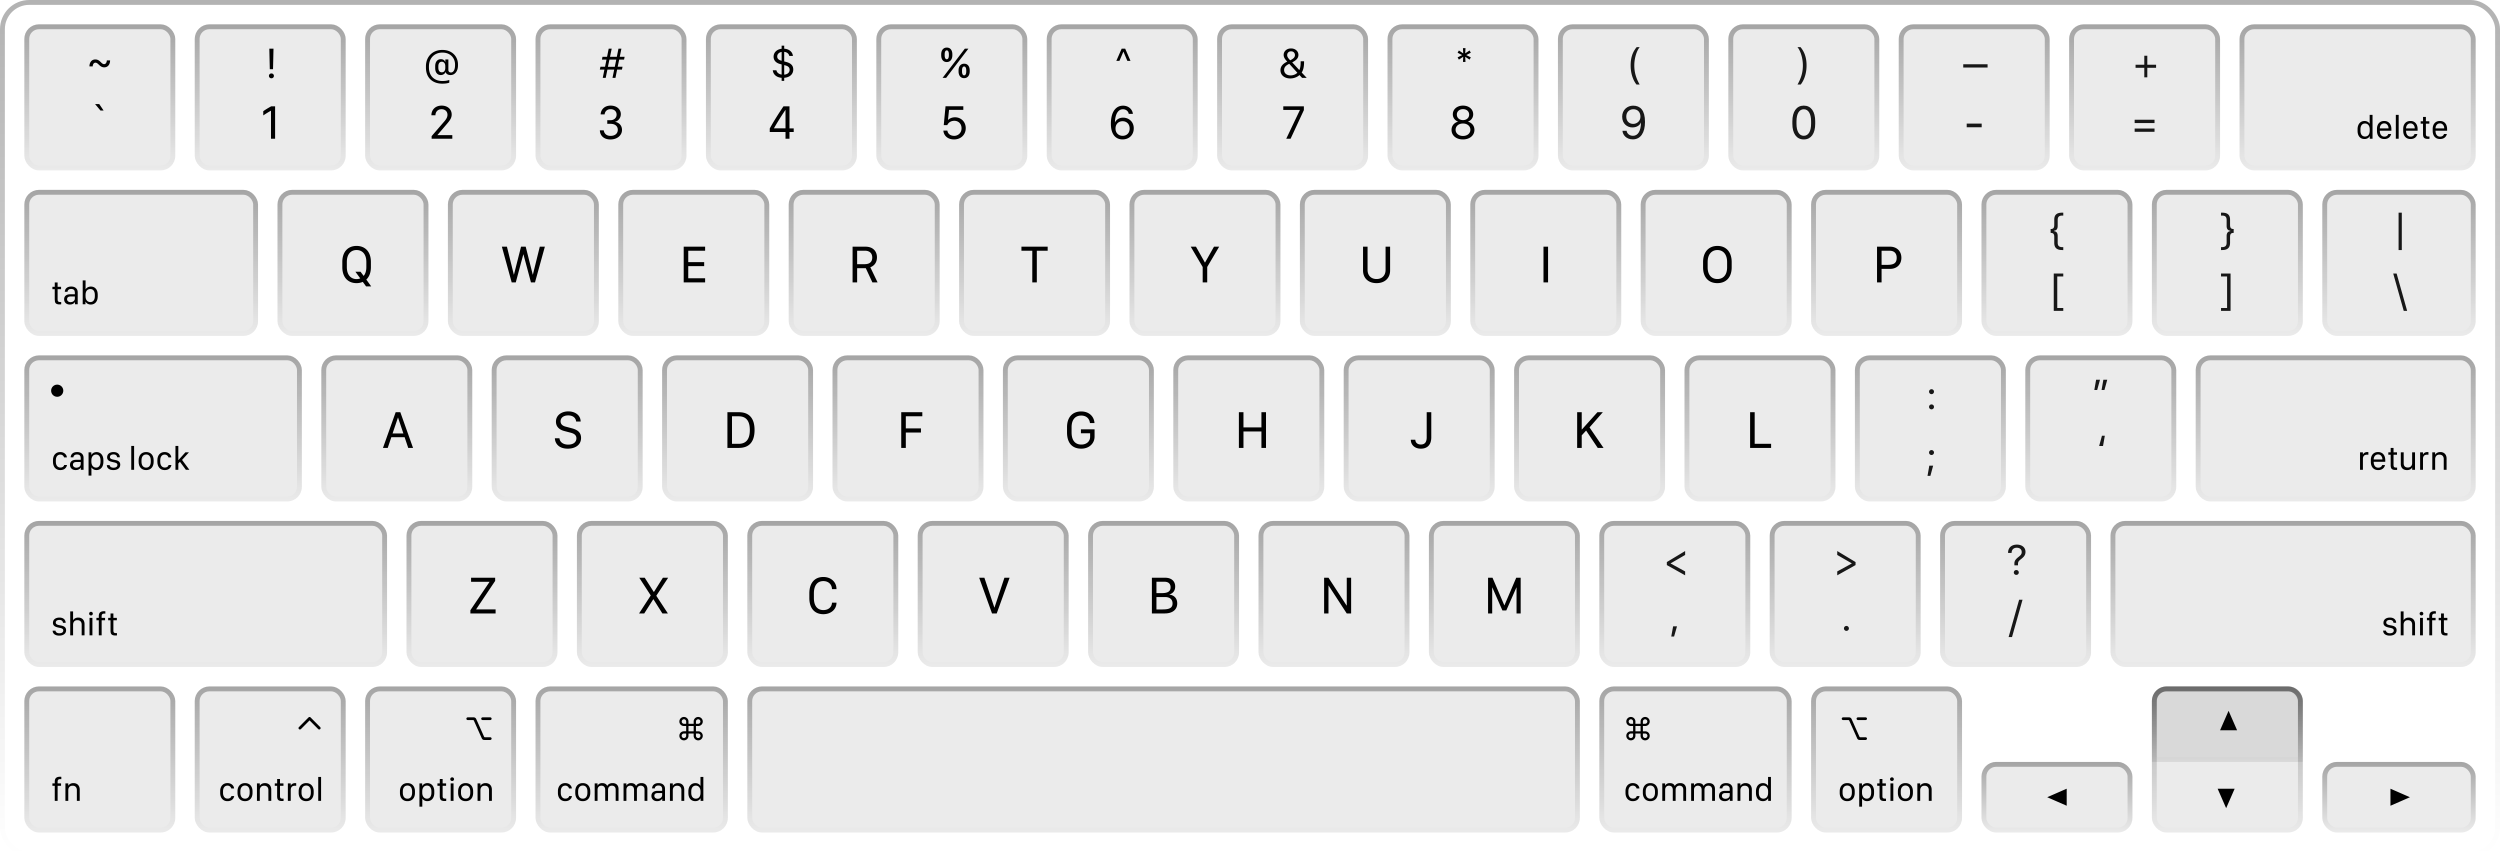 <svg width="1027" height="352" fill="none" xmlns="http://www.w3.org/2000/svg"><rect x="1" y="1" width="1025" height="350" rx="11" stroke="url(#a)" stroke-opacity=".3" stroke-width="2"/><rect x="10" y="78" width="96" height="60" rx="6" fill="#000" fill-opacity=".08"/><rect x="11" y="79" width="94" height="58" rx="5" stroke="url(#b)" stroke-opacity=".3" stroke-width="2"/><rect x="10" y="146" width="114" height="60" rx="6" fill="#000" fill-opacity=".08"/><rect x="11" y="147" width="112" height="58" rx="5" stroke="url(#c)" stroke-opacity=".3" stroke-width="2"/><rect x="10" y="214" width="149" height="60" rx="6" fill="#000" fill-opacity=".08"/><rect x="11" y="215" width="147" height="58" rx="5" stroke="url(#d)" stroke-opacity=".3" stroke-width="2"/><rect x="10" y="282" width="62" height="60" rx="6" fill="#000" fill-opacity=".08"/><rect x="11" y="283" width="60" height="58" rx="5" stroke="url(#e)" stroke-opacity=".3" stroke-width="2"/><rect x="80" y="282" width="62" height="60" rx="6" fill="#000" fill-opacity=".08"/><rect x="81" y="283" width="60" height="58" rx="5" stroke="url(#f)" stroke-opacity=".3" stroke-width="2"/><rect x="290" y="10" width="62" height="60" rx="6" fill="#000" fill-opacity=".08"/><rect x="291" y="11" width="60" height="58" rx="5" stroke="url(#g)" stroke-opacity=".3" stroke-width="2"/><rect x="324" y="78" width="62" height="60" rx="6" fill="#000" fill-opacity=".08"/><rect x="325" y="79" width="60" height="58" rx="5" stroke="url(#h)" stroke-opacity=".3" stroke-width="2"/><rect x="342" y="146" width="62" height="60" rx="6" fill="#000" fill-opacity=".08"/><rect x="343" y="147" width="60" height="58" rx="5" stroke="url(#i)" stroke-opacity=".3" stroke-width="2"/><rect x="307" y="214" width="62" height="60" rx="6" fill="#000" fill-opacity=".08"/><rect x="308" y="215" width="60" height="58" rx="5" stroke="url(#j)" stroke-opacity=".3" stroke-width="2"/><rect x="150" y="10" width="62" height="60" rx="6" fill="#000" fill-opacity=".08"/><rect x="151" y="11" width="60" height="58" rx="5" stroke="url(#k)" stroke-opacity=".3" stroke-width="2"/><rect x="184" y="78" width="62" height="60" rx="6" fill="#000" fill-opacity=".08"/><rect x="185" y="79" width="60" height="58" rx="5" stroke="url(#l)" stroke-opacity=".3" stroke-width="2"/><rect x="202" y="146" width="62" height="60" rx="6" fill="#000" fill-opacity=".08"/><rect x="203" y="147" width="60" height="58" rx="5" stroke="url(#m)" stroke-opacity=".3" stroke-width="2"/><rect x="167" y="214" width="62" height="60" rx="6" fill="#000" fill-opacity=".08"/><rect x="168" y="215" width="60" height="58" rx="5" stroke="url(#n)" stroke-opacity=".3" stroke-width="2"/><rect x="430" y="10" width="62" height="60" rx="6" fill="#000" fill-opacity=".08"/><rect x="431" y="11" width="60" height="58" rx="5" stroke="url(#o)" stroke-opacity=".3" stroke-width="2"/><rect x="464" y="78" width="62" height="60" rx="6" fill="#000" fill-opacity=".08"/><rect x="465" y="79" width="60" height="58" rx="5" stroke="url(#p)" stroke-opacity=".3" stroke-width="2"/><rect x="482" y="146" width="62" height="60" rx="6" fill="#000" fill-opacity=".08"/><rect x="483" y="147" width="60" height="58" rx="5" stroke="url(#q)" stroke-opacity=".3" stroke-width="2"/><rect x="447" y="214" width="62" height="60" rx="6" fill="#000" fill-opacity=".08"/><rect x="448" y="215" width="60" height="58" rx="5" stroke="url(#r)" stroke-opacity=".3" stroke-width="2"/><rect x="710" y="10" width="62" height="60" rx="6" fill="#000" fill-opacity=".08"/><rect x="711" y="11" width="60" height="58" rx="5" stroke="url(#s)" stroke-opacity=".3" stroke-width="2"/><rect x="744" y="78" width="62" height="60" rx="6" fill="#000" fill-opacity=".08"/><rect x="745" y="79" width="60" height="58" rx="5" stroke="url(#t)" stroke-opacity=".3" stroke-width="2"/><rect x="762" y="146" width="62" height="60" rx="6" fill="#000" fill-opacity=".08"/><rect x="763" y="147" width="60" height="58" rx="5" stroke="url(#u)" stroke-opacity=".3" stroke-width="2"/><rect x="727" y="214" width="62" height="60" rx="6" fill="#000" fill-opacity=".08"/><rect x="728" y="215" width="60" height="58" rx="5" stroke="url(#v)" stroke-opacity=".3" stroke-width="2"/><rect x="80" y="10" width="62" height="60" rx="6" fill="#000" fill-opacity=".08"/><rect x="81" y="11" width="60" height="58" rx="5" stroke="url(#w)" stroke-opacity=".3" stroke-width="2"/><rect x="114" y="78" width="62" height="60" rx="6" fill="#000" fill-opacity=".08"/><rect x="115" y="79" width="60" height="58" rx="5" stroke="url(#x)" stroke-opacity=".3" stroke-width="2"/><rect x="132" y="146" width="62" height="60" rx="6" fill="#000" fill-opacity=".08"/><rect x="133" y="147" width="60" height="58" rx="5" stroke="url(#y)" stroke-opacity=".3" stroke-width="2"/><rect x="150" y="282" width="62" height="60" rx="6" fill="#000" fill-opacity=".08"/><rect x="151" y="283" width="60" height="58" rx="5" stroke="url(#z)" stroke-opacity=".3" stroke-width="2"/><rect x="220" y="282" width="79" height="60" rx="6" fill="#000" fill-opacity=".08"/><rect x="221" y="283" width="77" height="58" rx="5" stroke="url(#A)" stroke-opacity=".3" stroke-width="2"/><rect x="360" y="10" width="62" height="60" rx="6" fill="#000" fill-opacity=".08"/><rect x="361" y="11" width="60" height="58" rx="5" stroke="url(#B)" stroke-opacity=".3" stroke-width="2"/><rect x="394" y="78" width="62" height="60" rx="6" fill="#000" fill-opacity=".08"/><rect x="395" y="79" width="60" height="58" rx="5" stroke="url(#C)" stroke-opacity=".3" stroke-width="2"/><rect x="412" y="146" width="62" height="60" rx="6" fill="#000" fill-opacity=".08"/><rect x="413" y="147" width="60" height="58" rx="5" stroke="url(#D)" stroke-opacity=".3" stroke-width="2"/><rect x="377" y="214" width="62" height="60" rx="6" fill="#000" fill-opacity=".08"/><rect x="378" y="215" width="60" height="58" rx="5" stroke="url(#E)" stroke-opacity=".3" stroke-width="2"/><rect x="640" y="10" width="62" height="60" rx="6" fill="#000" fill-opacity=".08"/><rect x="641" y="11" width="60" height="58" rx="5" stroke="url(#F)" stroke-opacity=".3" stroke-width="2"/><rect x="674" y="78" width="62" height="60" rx="6" fill="#000" fill-opacity=".08"/><rect x="675" y="79" width="60" height="58" rx="5" stroke="url(#G)" stroke-opacity=".3" stroke-width="2"/><rect x="692" y="146" width="62" height="60" rx="6" fill="#000" fill-opacity=".08"/><rect x="693" y="147" width="60" height="58" rx="5" stroke="url(#H)" stroke-opacity=".3" stroke-width="2"/><rect x="10" y="10" width="62" height="60" rx="6" fill="#000" fill-opacity=".08"/><rect x="11" y="11" width="60" height="58" rx="5" stroke="url(#I)" stroke-opacity=".3" stroke-width="2"/><rect x="657" y="214" width="62" height="60" rx="6" fill="#000" fill-opacity=".08"/><rect x="658" y="215" width="60" height="58" rx="5" stroke="url(#J)" stroke-opacity=".3" stroke-width="2"/><rect x="220" y="10" width="62" height="60" rx="6" fill="#000" fill-opacity=".08"/><rect x="221" y="11" width="60" height="58" rx="5" stroke="url(#K)" stroke-opacity=".3" stroke-width="2"/><rect x="254" y="78" width="62" height="60" rx="6" fill="#000" fill-opacity=".08"/><rect x="255" y="79" width="60" height="58" rx="5" stroke="url(#L)" stroke-opacity=".3" stroke-width="2"/><rect x="272" y="146" width="62" height="60" rx="6" fill="#000" fill-opacity=".08"/><rect x="273" y="147" width="60" height="58" rx="5" stroke="url(#M)" stroke-opacity=".3" stroke-width="2"/><rect x="237" y="214" width="62" height="60" rx="6" fill="#000" fill-opacity=".08"/><rect x="238" y="215" width="60" height="58" rx="5" stroke="url(#N)" stroke-opacity=".3" stroke-width="2"/><rect x="570" y="10" width="62" height="60" rx="6" fill="#000" fill-opacity=".08"/><rect x="571" y="11" width="60" height="58" rx="5" stroke="url(#O)" stroke-opacity=".3" stroke-width="2"/><rect x="604" y="78" width="62" height="60" rx="6" fill="#000" fill-opacity=".08"/><rect x="605" y="79" width="60" height="58" rx="5" stroke="url(#P)" stroke-opacity=".3" stroke-width="2"/><rect x="622" y="146" width="62" height="60" rx="6" fill="#000" fill-opacity=".08"/><rect x="623" y="147" width="60" height="58" rx="5" stroke="url(#Q)" stroke-opacity=".3" stroke-width="2"/><rect x="587" y="214" width="62" height="60" rx="6" fill="#000" fill-opacity=".08"/><rect x="588" y="215" width="60" height="58" rx="5" stroke="url(#R)" stroke-opacity=".3" stroke-width="2"/><rect x="850" y="10" width="62" height="60" rx="6" fill="#000" fill-opacity=".08"/><rect x="851" y="11" width="60" height="58" rx="5" stroke="url(#S)" stroke-opacity=".3" stroke-width="2"/><rect x="884" y="78" width="62" height="60" rx="6" fill="#000" fill-opacity=".08"/><rect x="885" y="79" width="60" height="58" rx="5" stroke="url(#T)" stroke-opacity=".3" stroke-width="2"/><rect x="884" y="282" width="62" height="60" rx="6" fill="#000" fill-opacity=".08"/><rect x="885" y="283" width="60" height="58" rx="5" stroke="url(#U)" stroke-opacity=".3" stroke-width="2"/><path d="M884 288a6 6 0 0 1 6-6h50a6 6 0 0 1 6 6v25h-62v-25Z" fill="#000" fill-opacity=".08"/><path d="M890 283h50a5 5 0 0 1 5 5v24h-60v-24a5 5 0 0 1 5-5Z" stroke="url(#V)" stroke-opacity=".3" stroke-width="2"/><rect x="902" y="146" width="115" height="60" rx="6" fill="#000" fill-opacity=".08"/><rect x="903" y="147" width="113" height="58" rx="5" stroke="url(#W)" stroke-opacity=".3" stroke-width="2"/><rect x="867" y="214" width="150" height="60" rx="6" fill="#000" fill-opacity=".08"/><rect x="868" y="215" width="148" height="58" rx="5" stroke="url(#X)" stroke-opacity=".3" stroke-width="2"/><rect x="954" y="78" width="63" height="60" rx="6" fill="#000" fill-opacity=".08"/><rect x="955" y="79" width="61" height="58" rx="5" stroke="url(#Y)" stroke-opacity=".3" stroke-width="2"/><rect x="954" y="313" width="63" height="29" rx="6" fill="#000" fill-opacity=".08"/><rect x="955" y="314" width="61" height="27" rx="5" stroke="url(#Z)" stroke-opacity=".3" stroke-width="2"/><rect x="920" y="10" width="97" height="60" rx="6" fill="#000" fill-opacity=".08"/><rect x="921" y="11" width="95" height="58" rx="5" stroke="url(#aa)" stroke-opacity=".3" stroke-width="2"/><rect x="500" y="10" width="62" height="60" rx="6" fill="#000" fill-opacity=".08"/><rect x="501" y="11" width="60" height="58" rx="5" stroke="url(#ab)" stroke-opacity=".3" stroke-width="2"/><rect x="534" y="78" width="62" height="60" rx="6" fill="#000" fill-opacity=".08"/><rect x="535" y="79" width="60" height="58" rx="5" stroke="url(#ac)" stroke-opacity=".3" stroke-width="2"/><rect x="552" y="146" width="62" height="60" rx="6" fill="#000" fill-opacity=".08"/><rect x="553" y="147" width="60" height="58" rx="5" stroke="url(#ad)" stroke-opacity=".3" stroke-width="2"/><rect x="517" y="214" width="62" height="60" rx="6" fill="#000" fill-opacity=".08"/><rect x="518" y="215" width="60" height="58" rx="5" stroke="url(#ae)" stroke-opacity=".3" stroke-width="2"/><rect x="780" y="10" width="62" height="60" rx="6" fill="#000" fill-opacity=".08"/><rect x="781" y="11" width="60" height="58" rx="5" stroke="url(#af)" stroke-opacity=".3" stroke-width="2"/><rect x="814" y="78" width="62" height="60" rx="6" fill="#000" fill-opacity=".08"/><rect x="815" y="79" width="60" height="58" rx="5" stroke="url(#ag)" stroke-opacity=".3" stroke-width="2"/><rect x="814" y="313" width="62" height="29" rx="6" fill="#000" fill-opacity=".08"/><rect x="815" y="314" width="60" height="27" rx="5" stroke="url(#ah)" stroke-opacity=".3" stroke-width="2"/><rect x="832" y="146" width="62" height="60" rx="6" fill="#000" fill-opacity=".08"/><rect x="833" y="147" width="60" height="58" rx="5" stroke="url(#ai)" stroke-opacity=".3" stroke-width="2"/><rect x="797" y="214" width="62" height="60" rx="6" fill="#000" fill-opacity=".08"/><rect x="798" y="215" width="60" height="58" rx="5" stroke="url(#aj)" stroke-opacity=".3" stroke-width="2"/><rect x="744" y="282" width="62" height="60" rx="6" fill="#000" fill-opacity=".08"/><rect x="745" y="283" width="60" height="58" rx="5" stroke="url(#ak)" stroke-opacity=".3" stroke-width="2"/><rect x="657" y="282" width="79" height="60" rx="6" fill="#000" fill-opacity=".08"/><rect x="658" y="283" width="77" height="58" rx="5" stroke="url(#al)" stroke-opacity=".3" stroke-width="2"/><rect x="307" y="282" width="342" height="60" rx="6" fill="#000" fill-opacity=".08"/><rect x="308" y="283" width="340" height="58" rx="5" stroke="url(#am)" stroke-opacity=".3" stroke-width="2"/><path d="M22.497 117.815h-.97v.985h.963v4.19c0 1.415.349 2.072 2.051 2.072.246 0 .492-.028.595-.048v-.944c-.096.014-.185.014-.301.014-.882 0-1.169-.219-1.169-1.08V118.8h1.422v-.985h-1.422v-1.791h-1.169v1.791Zm8.265 6.289h.034V125h1.128v-4.956c0-1.511-1.114-2.345-2.646-2.345-1.736 0-2.59.916-2.666 2.174h1.108c.068-.718.595-1.189 1.517-1.189.971 0 1.518.519 1.518 1.462v.732H28.86c-1.647.007-2.522.8-2.522 2.058 0 1.319.957 2.18 2.345 2.18 1.06 0 1.715-.43 2.078-1.012Zm-1.764.035c-.752 0-1.456-.397-1.456-1.244 0-.65.424-1.115 1.408-1.115h1.805v.834c0 .896-.752 1.525-1.757 1.525Zm8.285.977c1.73 0 2.864-1.285 2.864-3.363v-.697c0-2.16-1.175-3.35-2.85-3.35-.91 0-1.743.472-2.112 1.094h-.035v-3.623h-1.175V125h1.127v-1.08h.035c.423.738 1.12 1.196 2.146 1.196Zm-.143-1.025c-1.258 0-2.003-.855-2.003-2.413v-.554c0-1.559.752-2.393 2.003-2.393 1.073 0 1.825.841 1.825 2.393v.567c0 1.538-.745 2.4-1.825 2.4ZM21.759 189.732c0 1.914 1.073 3.384 2.98 3.384 1.648 0 2.55-.861 2.79-2.092h-1.156c-.13.575-.656 1.053-1.552 1.053-1.148 0-1.886-.93-1.886-2.338v-.67c0-1.449.69-2.331 1.88-2.331.779 0 1.346.554 1.503 1.162h1.156c-.062-1.1-1.074-2.201-2.735-2.201-1.873 0-2.98 1.388-2.98 3.322v.711Zm11.409 2.372h.034V193h1.128v-4.956c0-1.511-1.114-2.345-2.645-2.345-1.737 0-2.591.916-2.666 2.174h1.107c.068-.718.595-1.189 1.518-1.189.97 0 1.517.519 1.517 1.462v.732h-1.893c-1.648.007-2.523.8-2.523 2.058 0 1.319.957 2.18 2.345 2.18 1.06 0 1.716-.43 2.078-1.012Zm-1.764.035c-.752 0-1.456-.397-1.456-1.244 0-.65.424-1.115 1.408-1.115h1.805v.834c0 .896-.752 1.525-1.757 1.525Zm8.21.977c1.689 0 2.864-1.278 2.864-3.377v-.663c0-2.126-1.196-3.37-2.816-3.37-.964 0-1.702.465-2.119 1.142h-.034v-1.033H36.38v9.571h1.176v-3.343h.034c.403.636 1.107 1.073 2.023 1.073Zm-.116-1.025c-1.224 0-1.962-.971-1.962-2.441v-.54c0-1.428.732-2.392 1.928-2.392 1.162 0 1.832.888 1.832 2.399v.533c0 1.579-.725 2.441-1.798 2.441Zm4.498-4.218c0 1.299 1.1 1.709 2.44 1.982 1.005.199 1.805.356 1.805 1.169 0 .609-.499 1.128-1.6 1.128-.956 0-1.517-.43-1.62-1.087h-1.148c0 1.292 1.1 2.051 2.68 2.051 1.688 0 2.844-.806 2.844-2.235 0-1.402-1.135-1.764-2.482-2.003-.82-.15-1.77-.321-1.77-1.128 0-.711.615-1.087 1.47-1.087 1.12 0 1.462.643 1.503 1.19h1.094c0-1.19-.868-2.154-2.557-2.154-1.38 0-2.659.656-2.659 2.174ZM53.922 193h1.169v-9.823h-1.17V193Zm6.118-7.301c-2.01 0-3.09 1.456-3.09 3.377v.643c0 1.948 1.073 3.397 3.09 3.397s3.076-1.449 3.076-3.397v-.643c0-1.921-1.066-3.377-3.076-3.377Zm0 1.005c1.23 0 1.9.943 1.9 2.413v.561c0 1.469-.67 2.42-1.9 2.42-1.237 0-1.914-.957-1.914-2.42v-.561c0-1.47.677-2.413 1.914-2.413Zm4.607 3.028c0 1.914 1.074 3.384 2.98 3.384 1.648 0 2.55-.861 2.79-2.092h-1.155c-.13.575-.656 1.053-1.552 1.053-1.148 0-1.887-.93-1.887-2.338v-.67c0-1.449.69-2.331 1.88-2.331.78 0 1.347.554 1.504 1.162h1.155c-.061-1.1-1.073-2.201-2.734-2.201-1.873 0-2.98 1.388-2.98 3.322v.711Zm8.607.677.663-.724 2.44 3.315H77.8l-3.015-4.061 2.837-3.124h-1.456l-2.864 3.179h-.048v-5.817h-1.176V193h1.176v-2.591Z" fill="#000"/><circle cx="23.5" cy="160.5" r="2.5" fill="#000"/><path d="M21.752 255.873c0 1.299 1.1 1.709 2.44 1.982 1.005.199 1.805.356 1.805 1.169 0 .609-.499 1.128-1.6 1.128-.957 0-1.517-.43-1.62-1.087H21.63c0 1.292 1.1 2.051 2.68 2.051 1.688 0 2.843-.806 2.843-2.235 0-1.402-1.134-1.764-2.481-2.003-.82-.15-1.77-.321-1.77-1.128 0-.711.615-1.087 1.47-1.087 1.12 0 1.462.643 1.503 1.19h1.094c0-1.19-.868-2.154-2.557-2.154-1.38 0-2.659.656-2.659 2.174ZM28.848 261h1.175v-4.375c0-.984.534-1.859 1.77-1.859 1.054 0 1.758.615 1.758 1.825V261h1.176v-4.607c0-1.75-1.094-2.694-2.578-2.694-1.162 0-1.825.609-2.091 1.067h-.035v-3.589h-1.175V261Zm7.772-8.914c0 .417.335.745.752.745a.75.75 0 0 0 .759-.745.751.751 0 0 0-.759-.752.745.745 0 0 0-.752.752Zm.164 8.914h1.176v-7.185h-1.176V261Zm3.801 0h1.176v-6.2h1.408v-.985h-1.415v-.622c0-.875.376-1.128 1.155-1.128.178 0 .267.014.37.028v-.964a3.025 3.025 0 0 0-.527-.041c-1.477 0-2.167.636-2.167 2.01v.717h-.97v.985h.97v6.2Zm4.826-7.185h-.97v.985h.963v4.19c0 1.415.349 2.072 2.051 2.072.246 0 .492-.028.595-.048v-.944c-.096.014-.185.014-.301.014-.882 0-1.169-.219-1.169-1.08V254.8h1.422v-.985H46.58v-1.791h-1.169v1.791ZM22.497 329h1.176v-6.2h1.408v-.985h-1.415v-.622c0-.875.376-1.128 1.155-1.128.178 0 .267.014.37.028v-.964a3.025 3.025 0 0 0-.527-.041c-1.477 0-2.167.636-2.167 2.01v.717h-.97v.985h.97v6.2Zm4.375 0h1.176v-4.375c0-.984.533-1.859 1.77-1.859 1.046 0 1.757.615 1.757 1.825V329h1.176v-4.607c0-1.75-1.1-2.694-2.577-2.694-1.17 0-1.832.609-2.099 1.067h-.034v-.951h-1.169V329ZM90.446 325.732c0 1.914 1.073 3.384 2.98 3.384 1.648 0 2.55-.861 2.79-2.092H95.06c-.13.575-.657 1.053-1.552 1.053-1.149 0-1.887-.93-1.887-2.338v-.67c0-1.449.69-2.331 1.88-2.331.78 0 1.347.554 1.504 1.162h1.155c-.061-1.1-1.073-2.201-2.734-2.201-1.873 0-2.98 1.388-2.98 3.322v.711Zm10.213-4.033c-2.01 0-3.09 1.456-3.09 3.377v.643c0 1.948 1.074 3.397 3.09 3.397 2.017 0 3.076-1.449 3.076-3.397v-.643c0-1.921-1.066-3.377-3.076-3.377Zm0 1.005c1.231 0 1.901.943 1.901 2.413v.561c0 1.469-.67 2.42-1.901 2.42-1.237 0-1.914-.957-1.914-2.42v-.561c0-1.47.677-2.413 1.914-2.413Zm4.895 6.296h1.175v-4.375c0-.984.534-1.859 1.771-1.859 1.046 0 1.757.615 1.757 1.825V329h1.176v-4.607c0-1.75-1.101-2.694-2.578-2.694-1.168 0-1.832.609-2.098 1.067h-.034v-.951h-1.169V329Zm8.299-7.185h-.971v.985h.964v4.19c0 1.415.348 2.072 2.05 2.072.247 0 .493-.028.595-.048v-.944c-.095.014-.184.014-.301.014-.881 0-1.169-.219-1.169-1.08V322.8h1.422v-.985h-1.422v-1.791h-1.168v1.791Zm4.402 7.185h1.183v-4.45c0-.971.396-1.764 1.667-1.764.219 0 .452.007.575.027v-1.073a3.246 3.246 0 0 0-.445-.034c-1.018 0-1.558.561-1.77.991h-.034v-.882h-1.176V329Zm7.533-7.301c-2.01 0-3.09 1.456-3.09 3.377v.643c0 1.948 1.073 3.397 3.09 3.397s3.076-1.449 3.076-3.397v-.643c0-1.921-1.066-3.377-3.076-3.377Zm0 1.005c1.231 0 1.9.943 1.9 2.413v.561c0 1.469-.669 2.42-1.9 2.42-1.237 0-1.914-.957-1.914-2.42v-.561c0-1.47.677-2.413 1.914-2.413ZM130.73 329h1.169v-9.823h-1.169V329ZM667.759 325.732c0 1.914 1.073 3.384 2.98 3.384 1.648 0 2.55-.861 2.789-2.092h-1.155c-.13.575-.656 1.053-1.552 1.053-1.148 0-1.886-.93-1.886-2.338v-.67c0-1.449.69-2.331 1.879-2.331.78 0 1.347.554 1.504 1.162h1.156c-.062-1.1-1.074-2.201-2.735-2.201-1.873 0-2.98 1.388-2.98 3.322v.711Zm10.213-4.033c-2.01 0-3.09 1.456-3.09 3.377v.643c0 1.948 1.073 3.397 3.09 3.397 2.016 0 3.076-1.449 3.076-3.397v-.643c0-1.921-1.067-3.377-3.076-3.377Zm0 1.005c1.23 0 1.9.943 1.9 2.413v.561c0 1.469-.67 2.42-1.9 2.42-1.238 0-1.914-.957-1.914-2.42v-.561c0-1.47.676-2.413 1.914-2.413Zm4.894 6.296h1.176v-4.553c0-1.087.69-1.688 1.572-1.688.978 0 1.566.601 1.566 1.702V329h1.169v-4.539c0-.998.567-1.702 1.586-1.702 1.025 0 1.551.677 1.551 1.593V329h1.169v-4.888c0-1.476-.895-2.413-2.413-2.413-1.169 0-1.928.54-2.201 1.155h-.055c-.28-.704-.95-1.155-2.071-1.155-.95 0-1.586.506-1.818.998h-.062v-.882h-1.169V329Zm11.854 0h1.176v-4.553c0-1.087.69-1.688 1.572-1.688.977 0 1.565.601 1.565 1.702V329h1.169v-4.539c0-.998.568-1.702 1.586-1.702 1.025 0 1.552.677 1.552 1.593V329h1.169v-4.888c0-1.476-.896-2.413-2.413-2.413-1.169 0-1.928.54-2.201 1.155h-.055c-.28-.704-.95-1.155-2.071-1.155-.951 0-1.586.506-1.819.998h-.061v-.882h-1.169V329Zm15.866-.896h.034V329h1.128v-4.956c0-1.511-1.114-2.345-2.645-2.345-1.737 0-2.591.916-2.666 2.174h1.107c.068-.718.595-1.189 1.518-1.189.97 0 1.517.519 1.517 1.462v.732h-1.893c-1.648.007-2.523.8-2.523 2.058 0 1.319.957 2.18 2.345 2.18 1.059 0 1.716-.43 2.078-1.012Zm-1.764.035c-.752 0-1.456-.397-1.456-1.244 0-.65.424-1.115 1.408-1.115h1.805v.834c0 .896-.752 1.525-1.757 1.525Zm4.956.861h1.176v-4.375c0-.984.533-1.859 1.771-1.859 1.046 0 1.756.615 1.756 1.825V329h1.176v-4.607c0-1.75-1.1-2.694-2.577-2.694-1.169 0-1.832.609-2.099 1.067h-.034v-.951h-1.169V329Zm10.446-7.294c-1.812 0-2.871 1.422-2.871 3.377v.649c0 2.003.998 3.377 2.871 3.377.964 0 1.715-.451 2.119-1.189h.027V329h1.128v-9.823h-1.176v3.636h-.034c-.362-.635-1.114-1.107-2.064-1.107Zm.164 1.025c1.21 0 1.955.944 1.955 2.393v.574c0 1.525-.732 2.386-1.935 2.386-1.087 0-1.873-.793-1.873-2.393v-.567c0-1.6.786-2.393 1.853-2.393ZM758.849 321.699c-2.01 0-3.09 1.456-3.09 3.377v.643c0 1.948 1.073 3.397 3.09 3.397 2.016 0 3.076-1.449 3.076-3.397v-.643c0-1.921-1.067-3.377-3.076-3.377Zm0 1.005c1.23 0 1.9.943 1.9 2.413v.561c0 1.469-.67 2.42-1.9 2.42-1.238 0-1.914-.957-1.914-2.42v-.561c0-1.47.676-2.413 1.914-2.413Zm8.148 6.412c1.689 0 2.864-1.278 2.864-3.377v-.663c0-2.126-1.196-3.37-2.816-3.37-.964 0-1.702.465-2.119 1.142h-.034v-1.033h-1.128v9.571h1.175v-3.343h.035c.403.636 1.107 1.073 2.023 1.073Zm-.116-1.025c-1.224 0-1.962-.971-1.962-2.441v-.54c0-1.428.731-2.392 1.928-2.392 1.162 0 1.832.888 1.832 2.399v.533c0 1.579-.725 2.441-1.798 2.441Zm5.243-6.276h-.971v.985h.964v4.19c0 1.415.349 2.072 2.051 2.072.246 0 .492-.028.595-.048v-.944a2.027 2.027 0 0 1-.301.014c-.882 0-1.169-.219-1.169-1.08V322.8h1.422v-.985h-1.422v-1.791h-1.169v1.791Zm4.307-1.729c0 .417.335.745.752.745a.75.75 0 1 0 0-1.497.745.745 0 0 0-.752.752Zm.164 8.914h1.176v-7.185h-1.176V329Zm6.152-7.301c-2.01 0-3.09 1.456-3.09 3.377v.643c0 1.948 1.073 3.397 3.09 3.397s3.076-1.449 3.076-3.397v-.643c0-1.921-1.066-3.377-3.076-3.377Zm0 1.005c1.231 0 1.9.943 1.9 2.413v.561c0 1.469-.669 2.42-1.9 2.42-1.237 0-1.914-.957-1.914-2.42v-.561c0-1.47.677-2.413 1.914-2.413Zm4.895 6.296h1.175v-4.375c0-.984.534-1.859 1.771-1.859 1.046 0 1.757.615 1.757 1.825V329h1.176v-4.607c0-1.75-1.101-2.694-2.578-2.694-1.169 0-1.832.609-2.098 1.067h-.034v-.951h-1.169V329ZM919 300h-7l3.5-8 3.5 8ZM911 324h7l-3.5 8-3.5-8ZM849 324v7l-8-3.5 8-3.5ZM982 331v-7l8 3.5-8 3.5ZM167.392 321.699c-2.01 0-3.09 1.456-3.09 3.377v.643c0 1.948 1.073 3.397 3.09 3.397 2.016 0 3.076-1.449 3.076-3.397v-.643c0-1.921-1.067-3.377-3.076-3.377Zm0 1.005c1.23 0 1.9.943 1.9 2.413v.561c0 1.469-.67 2.42-1.9 2.42-1.238 0-1.914-.957-1.914-2.42v-.561c0-1.47.676-2.413 1.914-2.413Zm8.148 6.412c1.689 0 2.864-1.278 2.864-3.377v-.663c0-2.126-1.196-3.37-2.816-3.37-.964 0-1.702.465-2.119 1.142h-.034v-1.033h-1.128v9.571h1.175v-3.343h.035c.403.636 1.107 1.073 2.023 1.073Zm-.116-1.025c-1.224 0-1.962-.971-1.962-2.441v-.54c0-1.428.731-2.392 1.928-2.392 1.162 0 1.832.888 1.832 2.399v.533c0 1.579-.725 2.441-1.798 2.441Zm5.243-6.276h-.971v.985h.964v4.19c0 1.415.349 2.072 2.051 2.072.246 0 .492-.028.595-.048v-.944c-.096.014-.185.014-.301.014-.882 0-1.169-.219-1.169-1.08V322.8h1.422v-.985h-1.422v-1.791h-1.169v1.791Zm4.307-1.729c0 .417.335.745.752.745a.75.75 0 1 0 0-1.497.745.745 0 0 0-.752.752Zm.164 8.914h1.175v-7.185h-1.175V329Zm6.152-7.301c-2.01 0-3.09 1.456-3.09 3.377v.643c0 1.948 1.073 3.397 3.09 3.397s3.076-1.449 3.076-3.397v-.643c0-1.921-1.066-3.377-3.076-3.377Zm0 1.005c1.231 0 1.9.943 1.9 2.413v.561c0 1.469-.669 2.42-1.9 2.42-1.237 0-1.914-.957-1.914-2.42v-.561c0-1.47.677-2.413 1.914-2.413Zm4.895 6.296h1.175v-4.375c0-.984.534-1.859 1.771-1.859 1.046 0 1.757.615 1.757 1.825V329h1.175v-4.607c0-1.75-1.1-2.694-2.577-2.694-1.169 0-1.832.609-2.098 1.067h-.034v-.951h-1.169V329ZM229.194 325.732c0 1.914 1.074 3.384 2.981 3.384 1.647 0 2.55-.861 2.789-2.092h-1.155c-.13.575-.657 1.053-1.552 1.053-1.149 0-1.887-.93-1.887-2.338v-.67c0-1.449.691-2.331 1.88-2.331.779 0 1.347.554 1.504 1.162h1.155c-.061-1.1-1.073-2.201-2.734-2.201-1.873 0-2.981 1.388-2.981 3.322v.711Zm10.213-4.033c-2.01 0-3.09 1.456-3.09 3.377v.643c0 1.948 1.074 3.397 3.09 3.397 2.017 0 3.076-1.449 3.076-3.397v-.643c0-1.921-1.066-3.377-3.076-3.377Zm0 1.005c1.231 0 1.901.943 1.901 2.413v.561c0 1.469-.67 2.42-1.901 2.42-1.237 0-1.914-.957-1.914-2.42v-.561c0-1.47.677-2.413 1.914-2.413Zm4.895 6.296h1.176v-4.553c0-1.087.69-1.688 1.572-1.688.977 0 1.565.601 1.565 1.702V329h1.169v-4.539c0-.998.568-1.702 1.586-1.702 1.026 0 1.552.677 1.552 1.593V329h1.169v-4.888c0-1.476-.896-2.413-2.413-2.413-1.169 0-1.928.54-2.201 1.155h-.055c-.28-.704-.95-1.155-2.071-1.155-.951 0-1.586.506-1.819.998h-.061v-.882h-1.169V329Zm11.853 0h1.176v-4.553c0-1.087.69-1.688 1.572-1.688.978 0 1.566.601 1.566 1.702V329h1.169v-4.539c0-.998.567-1.702 1.586-1.702 1.025 0 1.551.677 1.551 1.593V329h1.169v-4.888c0-1.476-.895-2.413-2.413-2.413-1.169 0-1.927.54-2.201 1.155h-.055c-.28-.704-.95-1.155-2.071-1.155-.95 0-1.586.506-1.818.998h-.062v-.882h-1.169V329Zm15.866-.896h.035V329h1.128v-4.956c0-1.511-1.115-2.345-2.646-2.345-1.736 0-2.591.916-2.666 2.174h1.107c.069-.718.595-1.189 1.518-1.189.971 0 1.518.519 1.518 1.462v.732h-1.894c-1.647.007-2.522.8-2.522 2.058 0 1.319.957 2.18 2.344 2.18 1.06 0 1.716-.43 2.078-1.012Zm-1.763.035c-.752 0-1.456-.397-1.456-1.244 0-.65.424-1.115 1.408-1.115h1.805v.834c0 .896-.752 1.525-1.757 1.525Zm4.956.861h1.176v-4.375c0-.984.533-1.859 1.77-1.859 1.046 0 1.757.615 1.757 1.825V329h1.176v-4.607c0-1.75-1.101-2.694-2.577-2.694-1.169 0-1.832.609-2.099 1.067h-.034v-.951h-1.169V329Zm10.445-7.294c-1.811 0-2.871 1.422-2.871 3.377v.649c0 2.003.998 3.377 2.871 3.377.964 0 1.716-.451 2.119-1.189h.028V329h1.128v-9.823h-1.176v3.636h-.034c-.363-.635-1.115-1.107-2.065-1.107Zm.164 1.025c1.21 0 1.955.944 1.955 2.393v.574c0 1.525-.731 2.386-1.934 2.386-1.087 0-1.873-.793-1.873-2.393v-.567c0-1.6.786-2.393 1.852-2.393ZM971.362 49.706c-1.811 0-2.871 1.422-2.871 3.377v.65c0 2.002.998 3.376 2.871 3.376.964 0 1.716-.45 2.119-1.19h.028V57h1.128v-9.823h-1.176v3.636h-.034c-.363-.635-1.115-1.107-2.065-1.107Zm.164 1.025c1.21 0 1.955.944 1.955 2.393v.574c0 1.525-.731 2.386-1.934 2.386-1.087 0-1.873-.793-1.873-2.393v-.567c0-1.6.786-2.393 1.852-2.393Zm7.951 6.385c1.585 0 2.536-.882 2.809-2.071h-1.169c-.232.67-.779 1.087-1.613 1.087-1.169 0-1.866-.937-1.866-2.304v-.13h4.744v-.67c0-1.975-1.08-3.329-2.96-3.329-1.887 0-2.96 1.354-2.96 3.247v.807c0 2.044 1.142 3.363 3.015 3.363Zm-1.839-4.368v-.02c0-1.135.697-2.044 1.791-2.044 1.073 0 1.777.902 1.777 2.044v.02h-3.568ZM984.207 57h1.169v-9.823h-1.169V57Zm6.043.116c1.586 0 2.536-.882 2.81-2.071h-1.169c-.233.67-.78 1.087-1.614 1.087-1.169 0-1.866-.937-1.866-2.304v-.13h4.744v-.67c0-1.975-1.08-3.329-2.96-3.329-1.886 0-2.96 1.354-2.96 3.247v.807c0 2.044 1.142 3.363 3.015 3.363Zm-1.839-4.368v-.02c0-1.135.697-2.044 1.791-2.044 1.073 0 1.777.902 1.777 2.044v.02h-3.568Zm6.973-2.933h-.971v.985h.964v4.19c0 1.415.349 2.072 2.051 2.072.246 0 .492-.028.594-.048v-.944c-.095.014-.184.014-.3.014-.882 0-1.169-.219-1.169-1.08V50.8h1.422v-.985h-1.422v-1.79h-1.169v1.79Zm6.976 7.301c1.59 0 2.54-.882 2.81-2.071H1004c-.23.67-.78 1.087-1.61 1.087-1.17 0-1.87-.937-1.87-2.304v-.13h4.75v-.67c0-1.975-1.08-3.329-2.96-3.329-1.89 0-2.961 1.354-2.961 3.247v.807c0 2.044 1.141 3.363 3.011 3.363Zm-1.84-4.368v-.02c0-1.135.7-2.044 1.8-2.044 1.07 0 1.77.902 1.77 2.044v.02h-3.57ZM969.503 193h1.183v-4.45c0-.971.396-1.764 1.668-1.764.218 0 .451.007.574.027v-1.073a3.246 3.246 0 0 0-.445-.034c-1.018 0-1.558.561-1.77.991h-.034v-.882h-1.176V193Zm7.458.116c1.586 0 2.536-.882 2.81-2.071h-1.169c-.233.67-.78 1.087-1.614 1.087-1.169 0-1.866-.937-1.866-2.304v-.13h4.744v-.67c0-1.975-1.08-3.329-2.96-3.329-1.886 0-2.96 1.354-2.96 3.247v.807c0 2.044 1.142 3.363 3.015 3.363Zm-1.839-4.368v-.02c0-1.135.697-2.044 1.791-2.044 1.073 0 1.777.902 1.777 2.044v.02h-3.568Zm6.973-2.933h-.971v.985h.964v4.19c0 1.415.349 2.072 2.051 2.072.246 0 .492-.028.594-.048v-.944c-.095.014-.184.014-.3.014-.882 0-1.169-.219-1.169-1.08V186.8h1.422v-.985h-1.422v-1.791h-1.169v1.791Zm9.994 0h-1.183v4.451c0 1.141-.724 1.791-1.757 1.791-.943 0-1.715-.431-1.715-1.771v-4.471h-1.183v4.806c0 1.648 1.06 2.495 2.543 2.495 1.148 0 1.825-.492 2.078-1.059h.048V193h1.169v-7.185Zm2.092 7.185h1.182v-4.45c0-.971.397-1.764 1.668-1.764.219 0 .451.007.574.027v-1.073a3.22 3.22 0 0 0-.444-.034c-1.018 0-1.558.561-1.77.991h-.035v-.882h-1.175V193Zm5.004 0h1.175v-4.375c0-.984.53-1.859 1.77-1.859 1.05 0 1.76.615 1.76 1.825V193h1.17v-4.607c0-1.75-1.1-2.694-2.57-2.694-1.17 0-1.84.609-2.1 1.067h-.04v-.951h-1.165V193ZM979.121 255.873c0 1.299 1.101 1.709 2.441 1.982 1.004.199 1.804.356 1.804 1.169 0 .609-.499 1.128-1.599 1.128-.957 0-1.518-.43-1.621-1.087h-1.148c0 1.292 1.101 2.051 2.68 2.051 1.688 0 2.843-.806 2.843-2.235 0-1.402-1.134-1.764-2.481-2.003-.82-.15-1.77-.321-1.77-1.128 0-.711.615-1.087 1.469-1.087 1.121 0 1.463.643 1.504 1.19h1.094c0-1.19-.868-2.154-2.557-2.154-1.381 0-2.659.656-2.659 2.174Zm7.096 5.127h1.176v-4.375c0-.984.533-1.859 1.77-1.859 1.053 0 1.757.615 1.757 1.825V261h1.176v-4.607c0-1.75-1.094-2.694-2.577-2.694-1.163 0-1.826.609-2.092 1.067h-.034v-3.589h-1.176V261Zm7.772-8.914c0 .417.335.745.752.745a.75.75 0 0 0 .759-.745.751.751 0 0 0-.759-.752.745.745 0 0 0-.752.752Zm.164 8.914h1.176v-7.185h-1.176V261Zm3.801 0h1.176v-6.2h1.41v-.985h-1.417v-.622c0-.875.376-1.128 1.157-1.128.18 0 .26.014.37.028v-.964a3.133 3.133 0 0 0-.53-.041c-1.475 0-2.166.636-2.166 2.01v.717h-.971v.985h.971v6.2Zm4.826-7.185h-.97v.985h.96v4.19c0 1.415.35 2.072 2.05 2.072.25 0 .5-.028.6-.048v-.944c-.1.014-.19.014-.3.014-.88 0-1.17-.219-1.17-1.08V254.8h1.42v-.985h-1.42v-1.791h-1.17v1.791ZM670.879 298.251v2.167h-.923c-1.032 0-1.873.807-1.873 1.846 0 1.039.841 1.88 1.873 1.88a1.878 1.878 0 0 0 1.873-1.88v-.916h2.126v.916c0 1.039.841 1.88 1.873 1.88a1.878 1.878 0 0 0 1.873-1.88c0-1.039-.841-1.846-1.873-1.846h-.93v-2.167h.93c1.032 0 1.873-.807 1.873-1.846 0-1.039-.841-1.88-1.873-1.88a1.878 1.878 0 0 0-1.873 1.88v.923h-2.126v-.923c0-1.039-.841-1.88-1.873-1.88a1.878 1.878 0 0 0-1.873 1.88c0 1.039.841 1.846 1.873 1.846h.923Zm-.916-.916a.93.93 0 0 1-.007-1.859.93.93 0 0 1 .923.936v.923h-.916Zm5.858 0h-.923v-.923c0-.519.424-.936.93-.936a.93.93 0 0 1-.007 1.859Zm-3.992 3.09v-2.181h2.126v2.181h-2.126Zm-1.866.902h.916v.93a.93.93 0 0 1-.923.93.93.93 0 0 1 .007-1.86Zm5.858 0a.93.93 0 0 1 .007 1.86.935.935 0 0 1-.93-.93v-.93h.923ZM759.578 294.689h-2.406a.569.569 0 0 0-.581.561c0 .314.26.554.581.554h2.14a.37.37 0 0 1 .362.232l3.24 7.26c.212.472.54.683 1.046.683h2.413a.572.572 0 0 0 .581-.56.567.567 0 0 0-.581-.554h-2.126c-.198 0-.314-.075-.39-.232l-3.226-7.253a1.118 1.118 0 0 0-1.053-.691Zm6.795 0h-3.11c-.328 0-.575.24-.575.554 0 .315.247.554.575.554h3.11c.328 0 .581-.239.581-.554 0-.314-.253-.554-.581-.554ZM194.578 294.689h-2.406a.569.569 0 0 0-.581.561c0 .314.26.554.581.554h2.14a.37.37 0 0 1 .362.232l3.24 7.26c.212.472.54.683 1.046.683h2.413a.572.572 0 0 0 .581-.56.567.567 0 0 0-.581-.554h-2.126c-.198 0-.314-.075-.39-.232l-3.226-7.253a1.118 1.118 0 0 0-1.053-.691Zm6.795 0h-3.11c-.328 0-.575.24-.575.554 0 .315.247.554.575.554h3.11c.328 0 .581-.239.581-.554 0-.314-.253-.554-.581-.554ZM122.801 298.695a.557.557 0 0 0-.171.404c0 .328.253.574.574.574a.586.586 0 0 0 .41-.164l3.555-3.575 3.548 3.575a.599.599 0 0 0 .41.164.56.56 0 0 0 .574-.574.58.58 0 0 0-.164-.404l-3.951-3.971a.55.55 0 0 0-.417-.185.576.576 0 0 0-.424.185l-3.944 3.971ZM281.879 298.251v2.167h-.923c-1.032 0-1.873.807-1.873 1.846 0 1.039.841 1.88 1.873 1.88a1.878 1.878 0 0 0 1.873-1.88v-.916h2.126v.916c0 1.039.841 1.88 1.873 1.88a1.878 1.878 0 0 0 1.873-1.88c0-1.039-.841-1.846-1.873-1.846h-.93v-2.167h.93c1.032 0 1.873-.807 1.873-1.846 0-1.039-.841-1.88-1.873-1.88a1.878 1.878 0 0 0-1.873 1.88v.923h-2.126v-.923c0-1.039-.841-1.88-1.873-1.88a1.878 1.878 0 0 0-1.873 1.88c0 1.039.841 1.846 1.873 1.846h.923Zm-.916-.916a.93.93 0 0 1-.007-1.859.93.93 0 0 1 .923.936v.923h-.916Zm5.858 0h-.923v-.923c0-.519.424-.936.93-.936a.93.93 0 0 1-.007 1.859Zm-3.992 3.09v-2.181h2.126v2.181h-2.126Zm-1.866.902h.916v.93a.93.93 0 0 1-.923.93.93.93 0 0 1 .007-1.86Zm5.858 0a.93.93 0 0 1 .007 1.86.935.935 0 0 1-.93-.93v-.93h.923ZM110.639 20.003l.193 8.429h1.327l.194-8.43h-1.714Zm-.159 11.17c0 .555.458.994 1.011.994a.998.998 0 1 0 0-1.995c-.553 0-1.011.44-1.011 1.002ZM185.104 30.831c1.731 0 3.032-1.547 3.032-3.964v-.448c0-3.041-2.241-5.906-6.39-5.906h-.07c-3.823 0-6.697 2.619-6.697 6.74v.52c0 4.394 2.988 6.591 6.644 6.591h.07c1.433 0 2.382-.193 2.874-.422v-1.116c-.632.273-1.52.448-2.865.448h-.07c-2.944 0-5.423-1.819-5.423-5.554v-.413c0-3.534 2.382-5.704 5.467-5.704h.07c3.331 0 5.186 2.293 5.186 4.851v.316c0 2.075-.783 3.006-1.661 3.006-.616 0-1.082-.351-1.082-1.054v-4.29h-1.239v.994h-.07c-.158-.492-.73-1.116-1.732-1.116-1.529 0-2.373 1.177-2.373 2.847v.791c0 1.714.827 2.883 2.294 2.883 1.046 0 1.776-.668 1.925-1.213h.088c.114.572.756 1.213 2.022 1.213Zm-5.037-3.05v-.553c0-1.284.624-1.873 1.415-1.873.809 0 1.442.625 1.442 1.793v.704c0 1.318-.598 1.854-1.424 1.854-.844 0-1.433-.554-1.433-1.925ZM256.36 24.494l.238-1.16h-2.004l.677-3.331h-1.205l-.676 3.331h-2.795l.685-3.331h-1.23l-.668 3.331h-1.881l-.229 1.16h1.873l-.589 2.91h-1.899l-.246 1.177h1.881L247.606 32h1.213l.703-3.419h2.787L251.614 32h1.213l.686-3.419h1.986l.237-1.178h-1.986l.606-2.909h2.004Zm-6.011-.017h2.821l-.615 2.953h-2.822l.616-2.953ZM317.466 28.862c.149 1.723 1.529 2.945 3.63 3.103v1.257h1.054v-1.257c2.294-.185 3.718-1.485 3.718-3.41 0-1.644-.958-2.593-2.988-3.13l-.73-.193v-3.928c1.134.114 1.899.738 2.092 1.67h1.486c-.167-1.653-1.556-2.84-3.578-2.971v-1.248h-1.054v1.274c-1.96.238-3.305 1.52-3.305 3.261 0 1.503.976 2.566 2.689 3.015l.616.167v4.166c-1.16-.176-1.96-.827-2.154-1.776h-1.476Zm3.428-3.964c-1.055-.272-1.618-.852-1.618-1.67 0-.975.712-1.696 1.82-1.89v3.613l-.202-.053Zm1.608 1.934c1.301.334 1.872.888 1.872 1.828 0 1.134-.835 1.89-2.224 2.004v-3.92l.352.088ZM386.646 22.701c0 1.652.809 2.786 2.277 2.786 1.52 0 2.303-1.23 2.303-2.786v-.378c0-1.66-.809-2.777-2.277-2.777-1.459 0-2.303 1.125-2.303 2.777v.378ZM388.659 32l4.553-5.977 4.597-6.02h-1.459l-4.536 5.959L387.2 32h1.459Zm-.589-9.668c0-1.107.352-1.643.862-1.643.518 0 .87.536.87 1.643v.36c0 1.108-.352 1.653-.87 1.653-.51 0-.862-.545-.862-1.653v-.36Zm5.704 6.987c0 1.653.818 2.787 2.277 2.787 1.529 0 2.303-1.222 2.303-2.787v-.369c0-1.66-.8-2.777-2.268-2.777-1.468 0-2.312 1.125-2.312 2.777v.37Zm1.424-.36c0-1.116.352-1.644.87-1.644.519 0 .87.528.87 1.644v.352c0 1.116-.351 1.652-.87 1.652-.518 0-.87-.536-.87-1.652v-.352ZM464.409 25.013l-2.18-5.01h-1.45l-2.197 5.01h1.283l1.609-3.78h.044l1.599 3.78h1.292ZM534.911 32h1.899l-2.075-2.206c.677-1.037.976-2.47.976-4.263v-.369h-1.406v.36c0 1.433-.159 2.532-.554 3.27l-2.909-3.173c1.397-.738 2.549-1.564 2.549-3.04 0-1.583-1.319-2.681-3.033-2.681-1.793 0-3.032 1.186-3.032 2.654 0 1.107.712 1.95 1.477 2.76-.15.07-.299.149-.44.22-1.362.746-2.346 1.73-2.346 3.313 0 2.118 1.784 3.383 4.007 3.383 1.143 0 2.602-.334 3.806-1.397L534.911 32Zm-4.887-7.225c-.958-.966-1.256-1.511-1.256-2.135 0-.906.641-1.565 1.599-1.565.923 0 1.6.615 1.6 1.547 0 1.028-.818 1.573-1.943 2.153Zm-.791 1.635c.115-.07.246-.132.387-.202l3.331 3.674c-.747.782-1.898 1.098-2.795 1.098-1.353 0-2.645-.72-2.645-2.24 0-1.1.685-1.767 1.722-2.33ZM602.019 25.443l-.115-2.127 1.784 1.178.528-.923-1.881-.949 1.881-.967-.528-.923-1.784 1.196.123-2.145h-1.046l.115 2.153-1.784-1.204-.528.932 1.872.958-1.872.95.528.922 1.784-1.178-.106 2.127h1.029Z" fill="#000"/><path opacity=".9" d="M672.336 19.37c-1.705 2.048-2.47 4.421-2.47 7.532 0 3.103.897 5.915 2.391 7.814h1.309c-1.476-2.61-2.197-4.984-2.197-7.831 0-2.953.967-6.074 2.224-7.515h-1.257ZM738.398 19.37c1.257 1.441 2.224 4.562 2.224 7.515 0 2.847-.712 5.22-2.197 7.83h1.318c1.494-1.898 2.391-4.71 2.391-7.813 0-3.111-.774-5.484-2.479-7.532h-1.257ZM816.501 27.755V26.4h-10.002v1.354h10.002ZM843.805 94.77c.984-.096 1.494-.711 1.494-1.942v-2.417c0-1.274.501-1.854 1.933-1.854h.361V87.37h-.501c-2.013 0-3.199.756-3.199 2.865v2.075c0 1.221-.29 1.775-1.495 1.775v1.59c1.205 0 1.495.546 1.495 1.767v2.33c0 2.109 1.186 2.944 3.199 2.944h.501v-1.195h-.361c-1.432 0-1.933-.581-1.933-1.855v-2.725c0-1.221-.51-1.88-1.494-1.968v-.203ZM861.523 160.204l1.152-4.201h-1.591l-.738 4.201h1.177Zm2.98 0 1.151-4.201h-1.591l-.738 4.201h1.178ZM792.454 160.898c0 .563.457 1.02 1.02 1.02.553 0 1.01-.457 1.01-1.02 0-.553-.457-1.01-1.01-1.01-.563 0-1.02.457-1.02 1.01Zm0 6.258c0 .554.457 1.011 1.02 1.011.553 0 1.01-.457 1.01-1.011 0-.562-.457-1.019-1.01-1.019a1.02 1.02 0 0 0-1.02 1.019ZM684.738 232.133l7.515 4.21v-1.6l-5.924-3.243v-.088l5.924-3.436v-1.609l-7.515 4.527v1.239ZM762.262 230.894l-7.524-4.527v1.609l5.942 3.436v.088l-5.942 3.243v1.6l7.524-4.21v-1.239ZM824.914 227.149h1.45c0-1.204.695-2.135 2.118-2.135 1.055 0 2.039.509 2.039 1.793 0 .922-.518 1.344-1.335 2.004-.853.685-1.688 1.415-1.679 2.663l.009.764h1.476v-.536c0-1.019.369-1.318 1.38-2.127.826-.668 1.696-1.397 1.696-2.856 0-2.039-1.722-2.997-3.524-2.997-1.661 0-3.639.808-3.63 3.427Zm2.364 8.025c0 .554.457.993 1.011.993a.998.998 0 1 0 0-1.995c-.554 0-1.011.439-1.011 1.002ZM916.195 94.973c-.975.088-1.494.747-1.494 1.968v2.725c0 1.274-.501 1.855-1.942 1.855h-.361v1.195h.51c2.004 0 3.191-.835 3.199-2.944v-2.33c0-1.221.29-1.766 1.486-1.766v-1.591c-1.196 0-1.486-.554-1.486-1.775v-2.075c0-2.109-1.195-2.865-3.199-2.865h-.51v1.187h.361c1.441 0 1.942.58 1.942 1.854v2.417c0 1.23.519 1.846 1.494 1.942v.203ZM986.659 102.716V87.37h-1.318v15.346h1.318ZM843.682 112.37v15.346h3.911v-1.195h-2.47v-12.956h2.47v-1.195h-3.911ZM863.482 179.003l-1.151 4.201h1.591l.738-4.201h-1.178ZM792.454 185.898c0 .563.457 1.02 1.011 1.02a1.02 1.02 0 0 0 1.019-1.02c0-.553-.457-1.01-1.019-1.01-.554 0-1.011.457-1.011 1.01Zm.545 9.598 1.143-4.21h-1.582l-.739 4.21h1.178ZM687.71 261.496l1.204-4.21h-1.591l-.773 4.21h1.16ZM757.498 258.156c0 .554.457 1.011 1.011 1.011.562 0 1.019-.457 1.019-1.011a1.02 1.02 0 0 0-1.019-1.019c-.554 0-1.011.457-1.011 1.019ZM826.532 261.716l4.324-15.346h-1.397l-4.324 15.346h1.397ZM912.398 112.37v1.195h2.488v12.956h-2.488v1.195h3.92V112.37h-3.92ZM987.459 127.716h1.397l-4.324-15.346h-1.397l4.324 15.346ZM882.115 27.852h3.604v-1.248h-3.604v-3.71h-1.239v3.71h-3.586v1.248h3.586v3.92h1.239v-3.92Z" fill="#000"/><path d="M42.82 27.667c1.634 0 2.416-1.389 2.407-2.865h-1.335c-.044.835-.405 1.547-1.125 1.547-1.187 0-1.644-1.925-3.595-1.925-1.67 0-2.435 1.406-2.426 2.865h1.336c.035-.835.413-1.538 1.134-1.538 1.186 0 1.696 1.916 3.603 1.916ZM42.563 45.408l-1.797-2.666h-1.71l2.217 2.666h1.29ZM113.012 57V43.67h-1.582c-1.035.557-2.276 1.289-3.282 2.012v1.738a44.078 44.078 0 0 1 3.145-1.943h.029V57h1.69ZM140.624 109.748c0 4.157 2.31 6.564 5.855 6.564.945 0 1.815-.194 2.556-.516l1.354 1.858h2.105l-2.019-2.803c1.192-1.107 1.89-2.847 1.89-5.103V107.6c0-4.158-2.331-6.575-5.886-6.575-3.545 0-5.855 2.417-5.855 6.575v2.148Zm1.858-2.138c0-3.287 1.741-4.898 3.997-4.898 2.277 0 4.017 1.611 4.017 4.898v2.127c0 1.612-.419 2.804-1.106 3.61l-1.279-1.708h-2.105l1.987 2.717a3.837 3.837 0 0 1-1.514.301c-2.256-.011-3.997-1.611-3.997-4.92v-2.127ZM211.885 116l3.083-11.505h.064L218.115 116h1.665l4.05-14.663h-2.084l-2.836 11.473h-.064l-2.89-11.473h-1.912l-2.911 11.473h-.054l-2.836-11.473h-2.073L210.198 116h1.687ZM289.662 114.324h-6.929v-4.995h6.542v-1.633h-6.542v-4.683h6.929v-1.676h-8.798V116h8.798v-1.676ZM355.537 101.337h-5.296V116h1.869v-5.833h3.556l2.707 5.833h2.138l-2.987-6.209c1.289-.462 2.729-1.676 2.729-4.082 0-2.299-1.45-4.372-4.716-4.372Zm-3.427 7.186v-5.532h3.191c1.826 0 3.018.956 3.018 2.825 0 1.73-1.052 2.707-3.104 2.707h-3.105ZM425.924 116v-12.987h4.458v-1.676h-10.775v1.676h4.458V116h1.859ZM495.924 116v-6.327l4.909-8.336h-2.127l-3.674 6.51h-.064l-3.663-6.51h-2.149l4.909 8.347V116h1.859ZM561.794 101.337h-1.858v9.786c0 3.029 2.073 5.189 5.553 5.189 3.491 0 5.565-2.16 5.565-5.189v-9.786h-1.859v9.539c0 2.277-1.45 3.749-3.706 3.749-2.245 0-3.695-1.461-3.695-3.749v-9.539ZM635.945 116v-14.663h-1.88V116h1.88ZM699.624 109.823c0 4.147 2.299 6.489 5.855 6.489 3.566 0 5.897-2.342 5.897-6.489v-2.159c0-4.168-2.299-6.639-5.855-6.639-3.555 0-5.897 2.471-5.897 6.639v2.159Zm1.88-2.17c0-3.276 1.74-4.941 3.996-4.941 2.267 0 3.996 1.665 3.996 4.941v2.17c0 3.287-1.729 4.802-3.996 4.802-2.256 0-3.996-1.515-3.996-4.802v-2.17ZM658.44 169.337h-2.212l-6.381 7.09h-.076v-7.09h-1.879V184h1.879v-5.156l1.805-1.966 4.77 7.122h2.384l-5.757-8.422 5.467-6.241ZM520.075 184v-14.663h-1.88v6.241h-7.38v-6.241h-1.879V184h1.879v-6.757h7.38V184h1.88ZM372.109 184v-6.327h6.22v-1.676h-6.22v-4.984h6.779v-1.676h-8.659V184h1.88ZM227.946 180.047c.054 1.901 1.397 4.265 5.285 4.265 3.051 0 5.468-1.504 5.468-4.394 0-2.353-1.557-3.395-3.813-3.985l-2.535-.677c-1.408-.355-2.063-1.128-2.063-2.17 0-1.568 1.321-2.439 3.137-2.439 2.052 0 3.126 1.107 3.255 2.514h1.858c-.064-2.847-2.578-4.168-5.07-4.168-2.632 0-5.081 1.472-5.081 4.222 0 2.288 1.686 3.394 3.426 3.846l2.579.676c1.632.419 2.395 1.107 2.395 2.321 0 1.6-1.31 2.588-3.351 2.588-2.256 0-3.47-1.181-3.61-2.599h-1.88ZM274.473 237.337h-2.16l-3.663 5.811h-.096l-3.696-5.811h-2.255l4.726 7.272-4.802 7.391h2.127l3.696-5.801h.096l3.663 5.801h2.256l-4.759-7.262 4.867-7.401ZM409.456 252l5.285-14.663h-2.127l-4.071 12.246h-.064l-4.093-12.246h-2.138L407.522 252h1.934ZM545.74 252v-11.462h.043L553.238 252h1.805v-14.663h-1.794v11.451h-.043l-7.455-11.451h-1.805V252h1.794ZM612.994 252v-10.656h.054l4.146 9.431h1.59l4.147-9.431h.064V252h1.697v-14.663h-1.826l-4.845 11.333h-.042l-4.856-11.333h-1.826V252h1.697ZM159.278 184l1.483-4.404h5.457L167.7 184h1.977l-5.221-14.663h-1.912L157.323 184h1.955Zm4.243-12.45 2.192 6.531h-4.447l2.202-6.531h.053ZM193.236 252h10.356v-1.665h-7.982v-.054l7.799-11.644v-1.3h-9.893v1.665h7.573v.054l-7.853 11.623V252ZM334.348 243.75c0-3.223 1.396-5.038 3.899-5.038 2.063 0 3.481 1.343 3.534 3.298h1.848v-.032c0-2.879-2.267-4.953-5.393-4.953-3.631 0-5.757 2.514-5.757 6.725v1.923c0 4.168 2.126 6.639 5.757 6.639 3.105 0 5.393-1.988 5.393-4.695v-.043h-1.848c-.053 1.816-1.471 3.051-3.534 3.051-2.503 0-3.899-1.783-3.899-4.952v-1.923ZM473.198 252h5.285c3.159 0 5.124-1.547 5.124-4.104 0-2.051-1.213-3.362-3.179-3.63v-.076c1.493-.472 2.342-1.589 2.342-3.244 0-2.213-1.58-3.609-4.072-3.609h-5.5V252Zm1.869-13.02h3.33c1.569 0 2.482.838 2.482 2.289 0 1.632-1.107 2.384-3.567 2.384h-2.245v-4.673Zm0 6.285h3.535c1.955 0 3.083.966 3.083 2.642 0 1.73-1.171 2.449-4.072 2.449h-2.546v-5.091ZM771.085 101.337V116h1.869v-5.543h3.47c2.793 0 4.662-1.805 4.662-4.555 0-2.728-1.869-4.565-4.662-4.565h-5.339Zm1.869 1.665h3.33c1.826 0 2.879 1.063 2.879 2.9 0 2.407-1.472 2.901-3.985 2.901h-2.224v-5.801ZM727.57 182.313h-6.746v-12.976h-1.88V184h8.626v-1.687ZM579.569 180.638c0 2.148 1.633 3.674 4.115 3.674 2.739 0 4.286-1.666 4.286-4.673v-10.302h-1.88v10.302c0 1.987-.774 2.965-2.406 2.965-1.461 0-2.224-.828-2.278-1.966h-1.837ZM449.618 173.806c-.193-2.847-2.331-4.781-5.457-4.781-3.641 0-5.822 2.45-5.822 6.446v2.17c0 4.254 2.052 6.671 5.865 6.671 3.18 0 5.446-2.127 5.446-4.931v-3.019h-5.607v1.633h3.781v1.418c0 1.901-1.461 3.212-3.609 3.212-2.611 0-4.007-1.805-4.007-4.984v-2.17c0-2.997 1.461-4.759 3.953-4.759 2.03 0 3.362 1.16 3.599 3.094h1.858ZM298.822 169.337V184h4.705c4.254 0 6.446-2.535 6.446-7.337 0-4.812-2.181-7.326-6.446-7.326h-4.705Zm1.88 1.676h2.718c3.115 0 4.608 1.912 4.608 5.65 0 3.846-1.568 5.661-4.608 5.661h-2.718v-11.311ZM178.883 47.352v-.059c0-1.299.928-2.432 2.5-2.432 1.396 0 2.441.88 2.441 2.295 0 1.211-.781 2.139-1.533 2.998l-4.98 5.772V57h8.496v-1.494h-6.114v-.03l3.594-4.218c1.299-1.514 2.266-2.608 2.266-4.219 0-2.1-1.631-3.652-4.121-3.652-2.705 0-4.209 1.855-4.209 3.906v.059h1.66ZM249.467 50.867h1.357c1.856 0 2.949.967 2.969 2.422.019 1.465-1.055 2.53-2.959 2.53-1.787 0-2.637-1.016-2.813-2.266h-1.601c.078 2.04 1.494 3.74 4.355 3.74 2.774 0 4.795-1.709 4.746-3.994-.048-2.168-1.777-3.135-2.91-3.233v-.029c1.035-.166 2.471-1.357 2.422-3.252-.058-1.914-1.699-3.398-4.199-3.398-2.695 0-4.043 1.865-4.082 3.613h1.631c.088-.996.771-2.148 2.451-2.148 1.504 0 2.461.908 2.471 2.216.009 1.358-1.045 2.315-2.559 2.315h-1.279v1.484ZM321.859 43.67c-1.992 2.95-3.974 6.084-5.644 9.102v1.464h6.474V57h1.631v-2.764h1.739v-1.504h-1.739V43.67h-2.461Zm-3.935 9.062v-.02a114.98 114.98 0 0 1 4.736-7.558h.029v7.578h-4.765ZM387.537 53.65c.137 1.934 1.641 3.633 4.395 3.633 2.714 0 4.795-1.885 4.795-4.629 0-2.676-2.012-4.472-4.405-4.472-1.426 0-2.539.683-2.871 1.142h-.029l.439-4.18h5.869V43.65h-7.304l-.733 7.754h1.446c.39-.869 1.279-1.777 2.929-1.777 1.612 0 2.94 1.172 2.94 3.076 0 2.031-1.602 3.106-2.969 3.106-1.533 0-2.646-.752-2.861-2.159h-1.641ZM465.385 46.766c-.137-1.612-1.573-3.35-4.033-3.35-2.891 0-5 2.412-5 7.432 0 2.187.488 3.799 1.328 4.853.849 1.055 2.05 1.572 3.476 1.572 2.549 0 4.59-1.689 4.59-4.57 0-2.822-2.187-4.375-4.365-4.375-1.709 0-2.949.986-3.34 1.973h-.029c.107-3.828 1.562-5.42 3.271-5.42 1.553 0 2.324 1.123 2.393 1.885h1.709Zm-7.129 6.044c0-1.962 1.367-3.017 2.91-3.017 1.445 0 2.9.967 2.9 3.008 0 2.06-1.416 2.998-2.88 2.998-1.524 0-2.93-1.016-2.93-2.989ZM527.174 43.67v1.494H534v.03L528.385 57h1.787l5.459-11.768V43.67h-8.457ZM600.961 57.283c2.734 0 4.736-1.611 4.736-3.926 0-2.07-1.562-3.105-2.685-3.379v-.019c.869-.283 2.177-1.22 2.177-3.008 0-2.07-1.767-3.564-4.189-3.564-2.412 0-4.18 1.494-4.18 3.564 0 1.748 1.241 2.705 2.168 3.008v.02c-1.113.273-2.695 1.289-2.695 3.388 0 2.324 1.934 3.916 4.668 3.916Zm.039-7.94c-1.455 0-2.529-.937-2.529-2.275 0-1.337 1.074-2.236 2.529-2.236 1.475 0 2.529.898 2.529 2.236s-1.054 2.276-2.529 2.276Zm0 6.514c-1.729 0-3.037-1.044-3.037-2.548 0-1.524 1.308-2.569 3.037-2.569 1.738 0 3.037 1.045 3.037 2.569 0 1.504-1.299 2.548-3.037 2.548Z" fill="#000"/><path opacity=".9" d="M666.508 53.738c.117 1.602 1.484 3.516 4.258 3.516 3.144 0 5-2.666 5-7.178 0-4.834-1.954-6.67-4.883-6.67-2.315 0-4.492 1.68-4.492 4.522 0 2.9 2.06 4.424 4.189 4.424 1.865 0 3.076-.938 3.457-1.973h.068c-.009 3.29-1.152 5.41-3.261 5.41-1.66 0-2.52-1.123-2.627-2.05h-1.709Zm7.383-5.79c0 1.737-1.397 2.949-2.959 2.949-1.504 0-2.862-.957-2.862-2.999 0-2.06 1.455-3.027 2.92-3.027 1.582 0 2.901.996 2.901 3.076ZM736.303 50.867c0 3.916 1.66 6.416 4.697 6.416 3.057 0 4.688-2.52 4.688-6.416v-1.035c0-3.935-1.641-6.445-4.678-6.445s-4.707 2.52-4.707 6.445v1.035Zm1.689-1.025c0-3.154 1.143-4.961 3.008-4.961 1.855 0 2.998 1.806 2.998 4.96v1.007c0 3.154-1.143 4.941-2.998 4.941-1.865 0-3.008-1.787-3.008-4.941v-1.006ZM814.076 52.283V50.78h-6.152v1.504h6.152ZM885.082 50.565v-1.368h-8.164v1.367h8.164Zm0 3.574V52.79h-8.164v1.348h8.164Z" fill="#000"/><defs><linearGradient id="a" x1="513.5" y1="0" x2="513.5" y2="352" gradientUnits="userSpaceOnUse"><stop/><stop offset="1" stop-opacity="0"/></linearGradient><linearGradient id="b" x1="58" y1="78" x2="58" y2="138" gradientUnits="userSpaceOnUse"><stop/><stop offset="1" stop-opacity="0"/></linearGradient><linearGradient id="c" x1="67" y1="146" x2="67" y2="206" gradientUnits="userSpaceOnUse"><stop/><stop offset="1" stop-opacity="0"/></linearGradient><linearGradient id="d" x1="84.5" y1="214" x2="84.5" y2="274" gradientUnits="userSpaceOnUse"><stop/><stop offset="1" stop-opacity="0"/></linearGradient><linearGradient id="e" x1="41" y1="282" x2="41" y2="342" gradientUnits="userSpaceOnUse"><stop/><stop offset="1" stop-opacity="0"/></linearGradient><linearGradient id="f" x1="111" y1="282" x2="111" y2="342" gradientUnits="userSpaceOnUse"><stop/><stop offset="1" stop-opacity="0"/></linearGradient><linearGradient id="g" x1="321" y1="10" x2="321" y2="70" gradientUnits="userSpaceOnUse"><stop/><stop offset="1" stop-opacity="0"/></linearGradient><linearGradient id="h" x1="355" y1="78" x2="355" y2="138" gradientUnits="userSpaceOnUse"><stop/><stop offset="1" stop-opacity="0"/></linearGradient><linearGradient id="i" x1="373" y1="146" x2="373" y2="206" gradientUnits="userSpaceOnUse"><stop/><stop offset="1" stop-opacity="0"/></linearGradient><linearGradient id="j" x1="338" y1="214" x2="338" y2="274" gradientUnits="userSpaceOnUse"><stop/><stop offset="1" stop-opacity="0"/></linearGradient><linearGradient id="k" x1="181" y1="10" x2="181" y2="70" gradientUnits="userSpaceOnUse"><stop/><stop offset="1" stop-opacity="0"/></linearGradient><linearGradient id="l" x1="215" y1="78" x2="215" y2="138" gradientUnits="userSpaceOnUse"><stop/><stop offset="1" stop-opacity="0"/></linearGradient><linearGradient id="m" x1="233" y1="146" x2="233" y2="206" gradientUnits="userSpaceOnUse"><stop/><stop offset="1" stop-opacity="0"/></linearGradient><linearGradient id="n" x1="198" y1="214" x2="198" y2="274" gradientUnits="userSpaceOnUse"><stop/><stop offset="1" stop-opacity="0"/></linearGradient><linearGradient id="o" x1="461" y1="10" x2="461" y2="70" gradientUnits="userSpaceOnUse"><stop/><stop offset="1" stop-opacity="0"/></linearGradient><linearGradient id="p" x1="495" y1="78" x2="495" y2="138" gradientUnits="userSpaceOnUse"><stop/><stop offset="1" stop-opacity="0"/></linearGradient><linearGradient id="q" x1="513" y1="146" x2="513" y2="206" gradientUnits="userSpaceOnUse"><stop/><stop offset="1" stop-opacity="0"/></linearGradient><linearGradient id="r" x1="478" y1="214" x2="478" y2="274" gradientUnits="userSpaceOnUse"><stop/><stop offset="1" stop-opacity="0"/></linearGradient><linearGradient id="s" x1="741" y1="10" x2="741" y2="70" gradientUnits="userSpaceOnUse"><stop/><stop offset="1" stop-opacity="0"/></linearGradient><linearGradient id="t" x1="775" y1="78" x2="775" y2="138" gradientUnits="userSpaceOnUse"><stop/><stop offset="1" stop-opacity="0"/></linearGradient><linearGradient id="u" x1="793" y1="146" x2="793" y2="206" gradientUnits="userSpaceOnUse"><stop/><stop offset="1" stop-opacity="0"/></linearGradient><linearGradient id="v" x1="758" y1="214" x2="758" y2="274" gradientUnits="userSpaceOnUse"><stop/><stop offset="1" stop-opacity="0"/></linearGradient><linearGradient id="w" x1="111" y1="10" x2="111" y2="70" gradientUnits="userSpaceOnUse"><stop/><stop offset="1" stop-opacity="0"/></linearGradient><linearGradient id="x" x1="145" y1="78" x2="145" y2="138" gradientUnits="userSpaceOnUse"><stop/><stop offset="1" stop-opacity="0"/></linearGradient><linearGradient id="y" x1="163" y1="146" x2="163" y2="206" gradientUnits="userSpaceOnUse"><stop/><stop offset="1" stop-opacity="0"/></linearGradient><linearGradient id="z" x1="181" y1="282" x2="181" y2="342" gradientUnits="userSpaceOnUse"><stop/><stop offset="1" stop-opacity="0"/></linearGradient><linearGradient id="A" x1="259.5" y1="282" x2="259.5" y2="342" gradientUnits="userSpaceOnUse"><stop/><stop offset="1" stop-opacity="0"/></linearGradient><linearGradient id="B" x1="391" y1="10" x2="391" y2="70" gradientUnits="userSpaceOnUse"><stop/><stop offset="1" stop-opacity="0"/></linearGradient><linearGradient id="C" x1="425" y1="78" x2="425" y2="138" gradientUnits="userSpaceOnUse"><stop/><stop offset="1" stop-opacity="0"/></linearGradient><linearGradient id="D" x1="443" y1="146" x2="443" y2="206" gradientUnits="userSpaceOnUse"><stop/><stop offset="1" stop-opacity="0"/></linearGradient><linearGradient id="E" x1="408" y1="214" x2="408" y2="274" gradientUnits="userSpaceOnUse"><stop/><stop offset="1" stop-opacity="0"/></linearGradient><linearGradient id="F" x1="671" y1="10" x2="671" y2="70" gradientUnits="userSpaceOnUse"><stop/><stop offset="1" stop-opacity="0"/></linearGradient><linearGradient id="G" x1="705" y1="78" x2="705" y2="138" gradientUnits="userSpaceOnUse"><stop/><stop offset="1" stop-opacity="0"/></linearGradient><linearGradient id="H" x1="723" y1="146" x2="723" y2="206" gradientUnits="userSpaceOnUse"><stop/><stop offset="1" stop-opacity="0"/></linearGradient><linearGradient id="I" x1="41" y1="10" x2="41" y2="70" gradientUnits="userSpaceOnUse"><stop/><stop offset="1" stop-opacity="0"/></linearGradient><linearGradient id="J" x1="688" y1="214" x2="688" y2="274" gradientUnits="userSpaceOnUse"><stop/><stop offset="1" stop-opacity="0"/></linearGradient><linearGradient id="K" x1="251" y1="10" x2="251" y2="70" gradientUnits="userSpaceOnUse"><stop/><stop offset="1" stop-opacity="0"/></linearGradient><linearGradient id="L" x1="285" y1="78" x2="285" y2="138" gradientUnits="userSpaceOnUse"><stop/><stop offset="1" stop-opacity="0"/></linearGradient><linearGradient id="M" x1="303" y1="146" x2="303" y2="206" gradientUnits="userSpaceOnUse"><stop/><stop offset="1" stop-opacity="0"/></linearGradient><linearGradient id="N" x1="268" y1="214" x2="268" y2="274" gradientUnits="userSpaceOnUse"><stop/><stop offset="1" stop-opacity="0"/></linearGradient><linearGradient id="O" x1="601" y1="10" x2="601" y2="70" gradientUnits="userSpaceOnUse"><stop/><stop offset="1" stop-opacity="0"/></linearGradient><linearGradient id="P" x1="635" y1="78" x2="635" y2="138" gradientUnits="userSpaceOnUse"><stop/><stop offset="1" stop-opacity="0"/></linearGradient><linearGradient id="Q" x1="653" y1="146" x2="653" y2="206" gradientUnits="userSpaceOnUse"><stop/><stop offset="1" stop-opacity="0"/></linearGradient><linearGradient id="R" x1="618" y1="214" x2="618" y2="274" gradientUnits="userSpaceOnUse"><stop/><stop offset="1" stop-opacity="0"/></linearGradient><linearGradient id="S" x1="881" y1="10" x2="881" y2="70" gradientUnits="userSpaceOnUse"><stop/><stop offset="1" stop-opacity="0"/></linearGradient><linearGradient id="T" x1="915" y1="78" x2="915" y2="138" gradientUnits="userSpaceOnUse"><stop/><stop offset="1" stop-opacity="0"/></linearGradient><linearGradient id="U" x1="915" y1="282" x2="915" y2="342" gradientUnits="userSpaceOnUse"><stop/><stop offset="1" stop-opacity="0"/></linearGradient><linearGradient id="V" x1="915" y1="282" x2="915" y2="313" gradientUnits="userSpaceOnUse"><stop/><stop offset="1" stop-opacity="0"/></linearGradient><linearGradient id="W" x1="959.5" y1="146" x2="959.5" y2="206" gradientUnits="userSpaceOnUse"><stop/><stop offset="1" stop-opacity="0"/></linearGradient><linearGradient id="X" x1="942" y1="214" x2="942" y2="274" gradientUnits="userSpaceOnUse"><stop/><stop offset="1" stop-opacity="0"/></linearGradient><linearGradient id="Y" x1="985.5" y1="78" x2="985.5" y2="138" gradientUnits="userSpaceOnUse"><stop/><stop offset="1" stop-opacity="0"/></linearGradient><linearGradient id="Z" x1="985.5" y1="313" x2="985.5" y2="342" gradientUnits="userSpaceOnUse"><stop/><stop offset="1" stop-opacity="0"/></linearGradient><linearGradient id="aa" x1="968.5" y1="10" x2="968.5" y2="70" gradientUnits="userSpaceOnUse"><stop/><stop offset="1" stop-opacity="0"/></linearGradient><linearGradient id="ab" x1="531" y1="10" x2="531" y2="70" gradientUnits="userSpaceOnUse"><stop/><stop offset="1" stop-opacity="0"/></linearGradient><linearGradient id="ac" x1="565" y1="78" x2="565" y2="138" gradientUnits="userSpaceOnUse"><stop/><stop offset="1" stop-opacity="0"/></linearGradient><linearGradient id="ad" x1="583" y1="146" x2="583" y2="206" gradientUnits="userSpaceOnUse"><stop/><stop offset="1" stop-opacity="0"/></linearGradient><linearGradient id="ae" x1="548" y1="214" x2="548" y2="274" gradientUnits="userSpaceOnUse"><stop/><stop offset="1" stop-opacity="0"/></linearGradient><linearGradient id="af" x1="811" y1="10" x2="811" y2="70" gradientUnits="userSpaceOnUse"><stop/><stop offset="1" stop-opacity="0"/></linearGradient><linearGradient id="ag" x1="845" y1="78" x2="845" y2="138" gradientUnits="userSpaceOnUse"><stop/><stop offset="1" stop-opacity="0"/></linearGradient><linearGradient id="ah" x1="845" y1="313" x2="845" y2="342" gradientUnits="userSpaceOnUse"><stop/><stop offset="1" stop-opacity="0"/></linearGradient><linearGradient id="ai" x1="863" y1="146" x2="863" y2="206" gradientUnits="userSpaceOnUse"><stop/><stop offset="1" stop-opacity="0"/></linearGradient><linearGradient id="aj" x1="828" y1="214" x2="828" y2="274" gradientUnits="userSpaceOnUse"><stop/><stop offset="1" stop-opacity="0"/></linearGradient><linearGradient id="ak" x1="775" y1="282" x2="775" y2="342" gradientUnits="userSpaceOnUse"><stop/><stop offset="1" stop-opacity="0"/></linearGradient><linearGradient id="al" x1="696.5" y1="282" x2="696.5" y2="342" gradientUnits="userSpaceOnUse"><stop/><stop offset="1" stop-opacity="0"/></linearGradient><linearGradient id="am" x1="478" y1="282" x2="478" y2="342" gradientUnits="userSpaceOnUse"><stop/><stop offset="1" stop-opacity="0"/></linearGradient></defs></svg>
